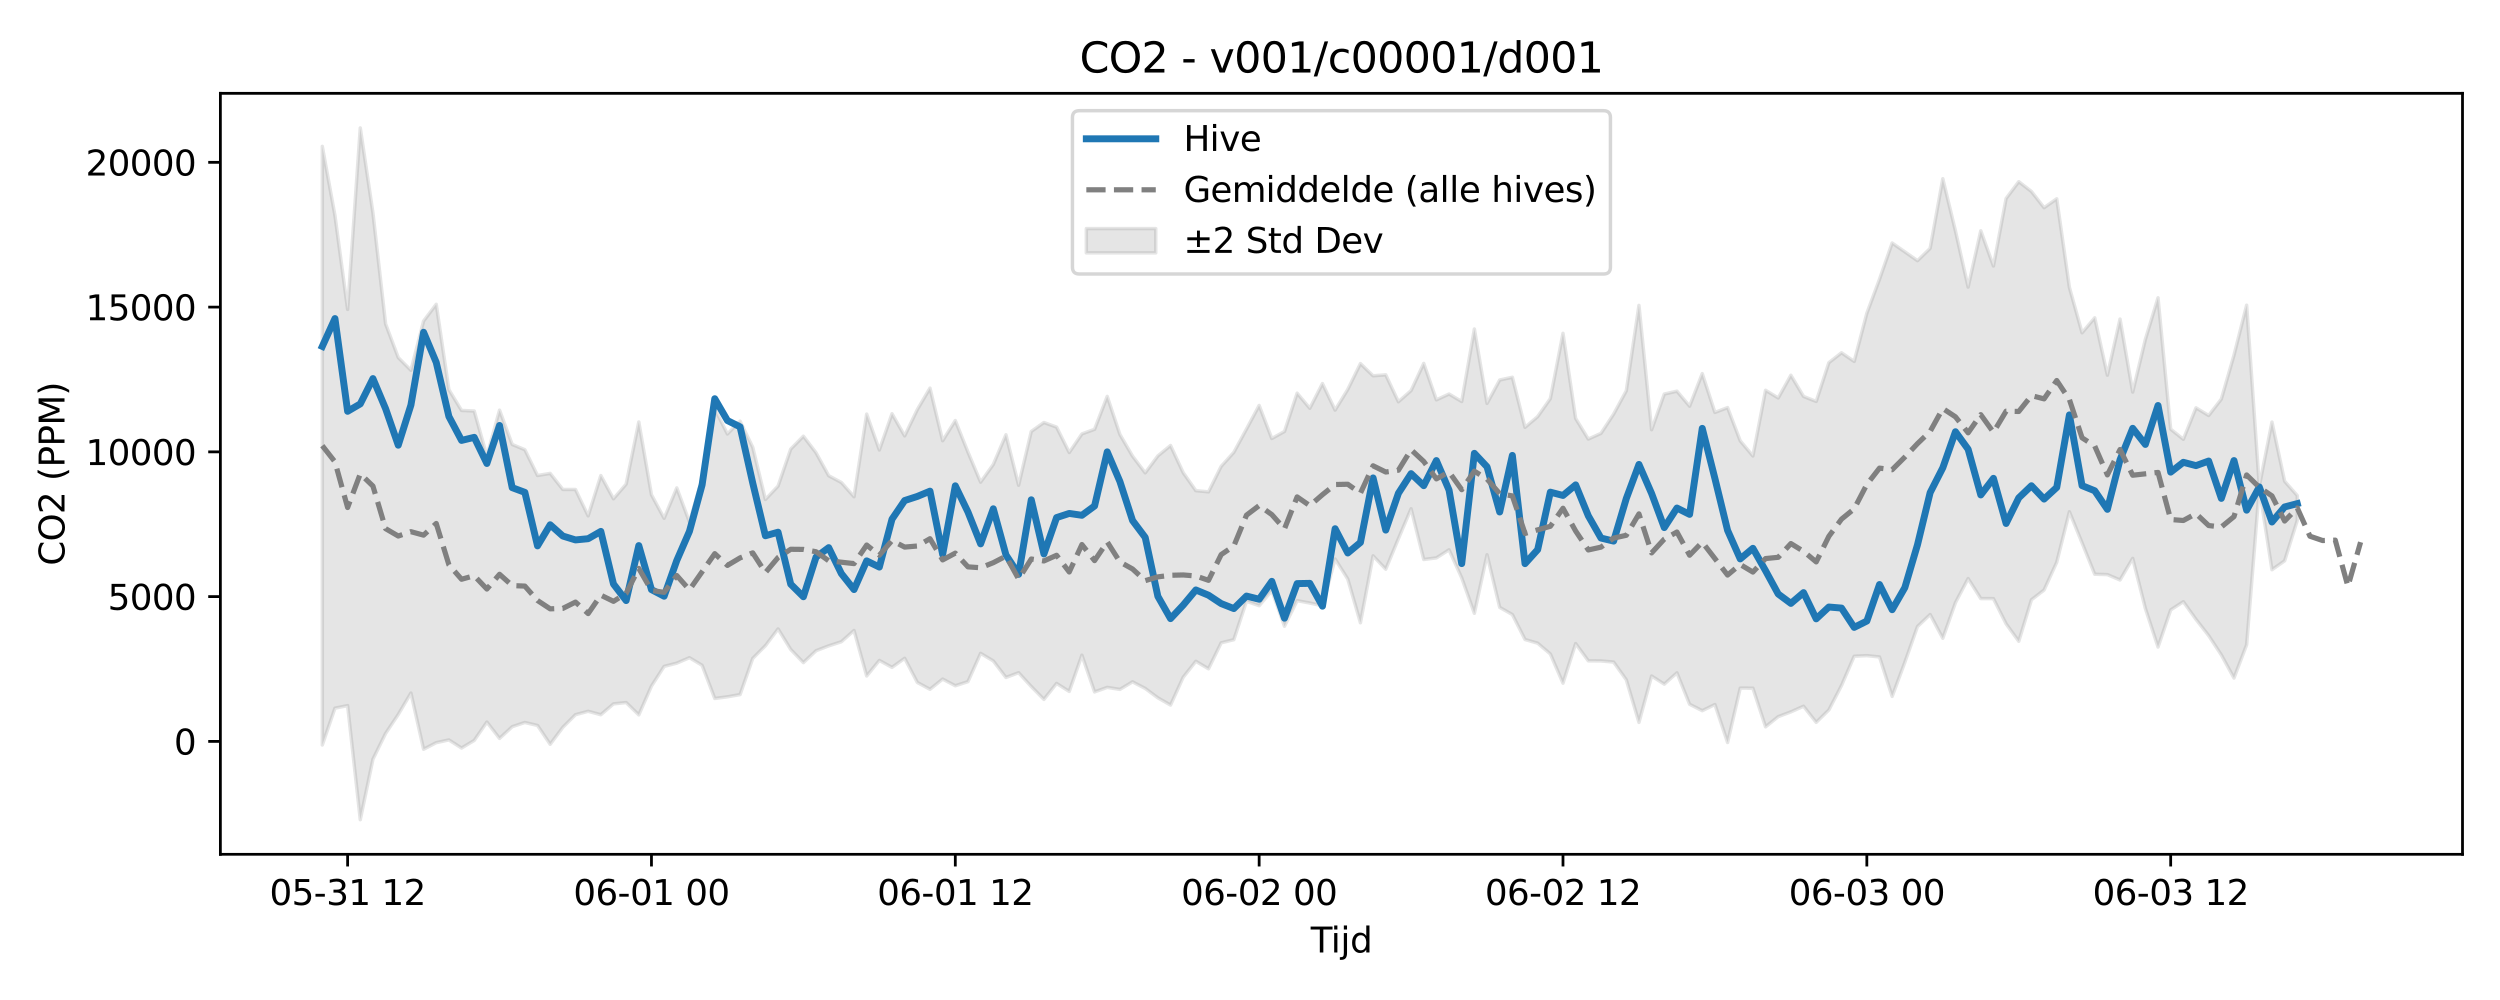<?xml version="1.0" encoding="utf-8" standalone="no"?>
<!DOCTYPE svg PUBLIC "-//W3C//DTD SVG 1.1//EN"
  "http://www.w3.org/Graphics/SVG/1.1/DTD/svg11.dtd">
<svg xmlns:xlink="http://www.w3.org/1999/xlink" width="720pt" height="288pt" viewBox="0 0 720 288" xmlns="http://www.w3.org/2000/svg" version="1.1">
 <defs>
  <style type="text/css">*{stroke-linejoin: round; stroke-linecap: butt}</style>
 </defs>
 <g id="figure_1">
  <g id="patch_1">
   <path d="M 0 288 
L 720 288 
L 720 0 
L 0 0 
z
" style="fill: #ffffff"/>
  </g>
  <g id="axes_1">
   <g id="patch_2">
    <path d="M 63.47 246.04 
L 709.2 246.04 
L 709.2 26.88 
L 63.47 26.88 
z
" style="fill: #ffffff"/>
   </g>
   <g id="FillBetweenPolyCollection_1">
    <defs>
     <path id="mb4736d205f" d="M 92.821 -245.851 
L 92.821 -73.438 
L 96.467 -84.046 
L 100.114 -84.782 
L 103.76 -51.922 
L 107.406 -69.345 
L 111.052 -76.768 
L 114.698 -82.233 
L 118.344 -88.404 
L 121.99 -72.213 
L 125.637 -74.108 
L 129.283 -74.903 
L 132.929 -72.557 
L 136.575 -74.751 
L 140.221 -80.047 
L 143.867 -75.332 
L 147.513 -78.707 
L 151.159 -79.927 
L 154.806 -79.058 
L 158.452 -73.645 
L 162.098 -78.533 
L 165.744 -82.171 
L 169.39 -83.149 
L 173.036 -82.159 
L 176.682 -85.281 
L 180.329 -85.67 
L 183.975 -82.111 
L 187.621 -90.397 
L 191.267 -96.076 
L 194.913 -97.012 
L 198.559 -98.59 
L 202.205 -96.39 
L 205.851 -86.837 
L 209.498 -87.319 
L 213.144 -87.96 
L 216.79 -98.37 
L 220.436 -102.031 
L 224.082 -106.869 
L 227.728 -100.957 
L 231.374 -97.165 
L 235.021 -100.594 
L 238.667 -101.991 
L 242.313 -103.174 
L 245.959 -106.422 
L 249.605 -93.318 
L 253.251 -97.8 
L 256.897 -95.797 
L 260.543 -98.411 
L 264.19 -91.454 
L 267.836 -89.48 
L 271.482 -92.424 
L 275.128 -90.503 
L 278.774 -91.692 
L 282.42 -99.836 
L 286.066 -97.652 
L 289.712 -92.888 
L 293.359 -94.261 
L 297.005 -90.273 
L 300.651 -86.569 
L 304.297 -91.168 
L 307.943 -88.865 
L 311.589 -99.304 
L 315.235 -88.726 
L 318.882 -90.032 
L 322.528 -89.448 
L 326.174 -91.634 
L 329.82 -89.732 
L 333.466 -87.024 
L 337.112 -84.938 
L 340.758 -92.94 
L 344.404 -97.546 
L 348.051 -95.387 
L 351.697 -102.87 
L 355.343 -103.769 
L 358.989 -114.838 
L 362.635 -113.552 
L 366.281 -117.889 
L 369.927 -107.644 
L 373.574 -115.011 
L 377.22 -114.33 
L 380.866 -113.535 
L 384.512 -127.013 
L 388.158 -121.239 
L 391.804 -108.64 
L 395.45 -127.92 
L 399.096 -124.067 
L 402.743 -132.865 
L 406.389 -141.479 
L 410.035 -126.862 
L 413.681 -127.326 
L 417.327 -129.654 
L 420.973 -121.576 
L 424.619 -111.36 
L 428.266 -128.228 
L 431.912 -113.078 
L 435.558 -111.006 
L 439.204 -103.819 
L 442.85 -102.758 
L 446.496 -99.662 
L 450.142 -91.243 
L 453.788 -102.645 
L 457.435 -97.673 
L 461.081 -97.652 
L 464.727 -97.322 
L 468.373 -92.215 
L 472.019 -79.951 
L 475.665 -93.298 
L 479.311 -90.964 
L 482.958 -94.222 
L 486.604 -85.168 
L 490.25 -83.319 
L 493.896 -85.099 
L 497.542 -74.16 
L 501.188 -89.813 
L 504.834 -89.804 
L 508.48 -78.669 
L 512.127 -81.603 
L 515.773 -82.98 
L 519.419 -84.604 
L 523.065 -79.959 
L 526.711 -83.536 
L 530.357 -90.578 
L 534.003 -99.001 
L 537.649 -99.177 
L 541.296 -98.797 
L 544.942 -87.433 
L 548.588 -97.242 
L 552.234 -107.553 
L 555.88 -111.022 
L 559.526 -104.173 
L 563.172 -114.43 
L 566.819 -121.369 
L 570.465 -115.609 
L 574.111 -115.591 
L 577.757 -108.333 
L 581.403 -103.313 
L 585.049 -115.26 
L 588.695 -118.076 
L 592.341 -126.073 
L 595.988 -140.611 
L 599.634 -131.658 
L 603.28 -122.618 
L 606.926 -122.513 
L 610.572 -120.96 
L 614.218 -127.189 
L 617.864 -112.784 
L 621.511 -101.656 
L 625.157 -112.344 
L 628.803 -114.71 
L 632.449 -109.616 
L 636.095 -104.944 
L 639.741 -99.382 
L 643.387 -92.719 
L 647.033 -102.321 
L 650.68 -147.359 
L 654.326 -123.92 
L 657.972 -126.483 
L 661.618 -138.128 
L 661.618 -145.262 
L 661.618 -145.262 
L 657.972 -149.406 
L 654.326 -166.441 
L 650.68 -147.949 
L 647.033 -200.101 
L 643.387 -185.711 
L 639.741 -173.06 
L 636.095 -168.34 
L 632.449 -170.541 
L 628.803 -161.485 
L 625.157 -164.417 
L 621.511 -202.231 
L 617.864 -190.243 
L 614.218 -175.08 
L 610.572 -196.112 
L 606.926 -179.946 
L 603.28 -196.469 
L 599.634 -192.162 
L 595.988 -205.238 
L 592.341 -230.746 
L 588.695 -228.182 
L 585.049 -232.858 
L 581.403 -235.678 
L 577.757 -230.824 
L 574.111 -211.388 
L 570.465 -221.541 
L 566.819 -205.332 
L 563.172 -221.481 
L 559.526 -236.535 
L 555.88 -216.468 
L 552.234 -212.921 
L 548.588 -215.48 
L 544.942 -218.012 
L 541.296 -207.57 
L 537.649 -197.769 
L 534.003 -183.91 
L 530.357 -186.401 
L 526.711 -183.552 
L 523.065 -172.385 
L 519.419 -173.829 
L 515.773 -179.929 
L 512.127 -173.389 
L 508.48 -175.601 
L 504.834 -156.683 
L 501.188 -161.041 
L 497.542 -170.611 
L 493.896 -169.226 
L 490.25 -180.399 
L 486.604 -171.025 
L 482.958 -175.34 
L 479.311 -174.514 
L 475.665 -164.237 
L 472.019 -200.051 
L 468.373 -175.46 
L 464.727 -168.746 
L 461.081 -163.194 
L 457.435 -161.55 
L 453.788 -167.491 
L 450.142 -192.001 
L 446.496 -173.196 
L 442.85 -168.02 
L 439.204 -164.918 
L 435.558 -179.353 
L 431.912 -178.555 
L 428.266 -171.826 
L 424.619 -193.249 
L 420.973 -172.362 
L 417.327 -174.521 
L 413.681 -172.841 
L 410.035 -183.34 
L 406.389 -175.509 
L 402.743 -172.291 
L 399.096 -180.049 
L 395.45 -179.774 
L 391.804 -183.284 
L 388.158 -175.844 
L 384.512 -169.898 
L 380.866 -177.531 
L 377.22 -170.417 
L 373.574 -174.769 
L 369.927 -163.737 
L 366.281 -161.705 
L 362.635 -171.235 
L 358.989 -164.436 
L 355.343 -157.728 
L 351.697 -153.689 
L 348.051 -146.343 
L 344.404 -146.694 
L 340.758 -151.884 
L 337.112 -159.701 
L 333.466 -156.696 
L 329.82 -151.818 
L 326.174 -156.634 
L 322.528 -162.889 
L 318.882 -173.843 
L 315.235 -164.359 
L 311.589 -163.032 
L 307.943 -157.673 
L 304.297 -164.993 
L 300.651 -166.321 
L 297.005 -163.737 
L 293.359 -148.243 
L 289.712 -162.79 
L 286.066 -154.237 
L 282.42 -149.14 
L 278.774 -157.799 
L 275.128 -166.887 
L 271.482 -161.073 
L 267.836 -176.224 
L 264.19 -170.046 
L 260.543 -162.467 
L 256.897 -168.844 
L 253.251 -158.402 
L 249.605 -168.743 
L 245.959 -144.939 
L 242.313 -149.049 
L 238.667 -150.994 
L 235.021 -157.605 
L 231.374 -162.375 
L 227.728 -158.661 
L 224.082 -148.008 
L 220.436 -144.155 
L 216.79 -159.178 
L 213.144 -166.711 
L 209.498 -163.009 
L 205.851 -170.254 
L 202.205 -150.2 
L 198.559 -137.656 
L 194.913 -147.485 
L 191.267 -138.727 
L 187.621 -145.512 
L 183.975 -166.476 
L 180.329 -148.566 
L 176.682 -144.344 
L 173.036 -151.036 
L 169.39 -139.431 
L 165.744 -147.026 
L 162.098 -147.028 
L 158.452 -151.663 
L 154.806 -151.056 
L 151.159 -158.484 
L 147.513 -159.998 
L 143.867 -169.88 
L 140.221 -156.669 
L 136.575 -169.632 
L 132.929 -169.794 
L 129.283 -175.777 
L 125.637 -200.365 
L 121.99 -195.542 
L 118.344 -181.351 
L 114.698 -185.015 
L 111.052 -194.726 
L 107.406 -226.67 
L 103.76 -251.158 
L 100.114 -198.896 
L 96.467 -225.932 
L 92.821 -245.851 
z
" style="stroke: #808080; stroke-opacity: 0.2"/>
    </defs>
    <g clip-path="url(#pfe17c36254)">
     <use xlink:href="#mb4736d205f" x="0" y="288" style="fill: #808080; fill-opacity: 0.2; stroke: #808080; stroke-opacity: 0.2"/>
    </g>
   </g>
   <g id="matplotlib.axis_1">
    <g id="xtick_1">
     <g id="line2d_1">
      <defs>
       <path id="meb16c24990" d="M 0 0 
L 0 3.5 
" style="stroke: #000000; stroke-width: 0.8"/>
      </defs>
      <g>
       <use xlink:href="#meb16c24990" x="100.114" y="246.04" style="stroke: #000000; stroke-width: 0.8"/>
      </g>
     </g>
     <g id="text_1">
      <!-- 05-31 12 -->
      <g transform="translate(77.633 260.638) scale(0.1 -0.1)">
       <defs>
        <path id="DejaVuSans-30" d="M 2034 4250 
Q 1547 4250 1301 3770 
Q 1056 3291 1056 2328 
Q 1056 1369 1301 889 
Q 1547 409 2034 409 
Q 2525 409 2770 889 
Q 3016 1369 3016 2328 
Q 3016 3291 2770 3770 
Q 2525 4250 2034 4250 
z
M 2034 4750 
Q 2819 4750 3233 4129 
Q 3647 3509 3647 2328 
Q 3647 1150 3233 529 
Q 2819 -91 2034 -91 
Q 1250 -91 836 529 
Q 422 1150 422 2328 
Q 422 3509 836 4129 
Q 1250 4750 2034 4750 
z
" transform="scale(0.016)"/>
        <path id="DejaVuSans-35" d="M 691 4666 
L 3169 4666 
L 3169 4134 
L 1269 4134 
L 1269 2991 
Q 1406 3038 1543 3061 
Q 1681 3084 1819 3084 
Q 2600 3084 3056 2656 
Q 3513 2228 3513 1497 
Q 3513 744 3044 326 
Q 2575 -91 1722 -91 
Q 1428 -91 1123 -41 
Q 819 9 494 109 
L 494 744 
Q 775 591 1075 516 
Q 1375 441 1709 441 
Q 2250 441 2565 725 
Q 2881 1009 2881 1497 
Q 2881 1984 2565 2268 
Q 2250 2553 1709 2553 
Q 1456 2553 1204 2497 
Q 953 2441 691 2322 
L 691 4666 
z
" transform="scale(0.016)"/>
        <path id="DejaVuSans-2d" d="M 313 2009 
L 1997 2009 
L 1997 1497 
L 313 1497 
L 313 2009 
z
" transform="scale(0.016)"/>
        <path id="DejaVuSans-33" d="M 2597 2516 
Q 3050 2419 3304 2112 
Q 3559 1806 3559 1356 
Q 3559 666 3084 287 
Q 2609 -91 1734 -91 
Q 1441 -91 1130 -33 
Q 819 25 488 141 
L 488 750 
Q 750 597 1062 519 
Q 1375 441 1716 441 
Q 2309 441 2620 675 
Q 2931 909 2931 1356 
Q 2931 1769 2642 2001 
Q 2353 2234 1838 2234 
L 1294 2234 
L 1294 2753 
L 1863 2753 
Q 2328 2753 2575 2939 
Q 2822 3125 2822 3475 
Q 2822 3834 2567 4026 
Q 2313 4219 1838 4219 
Q 1578 4219 1281 4162 
Q 984 4106 628 3988 
L 628 4550 
Q 988 4650 1302 4700 
Q 1616 4750 1894 4750 
Q 2613 4750 3031 4423 
Q 3450 4097 3450 3541 
Q 3450 3153 3228 2886 
Q 3006 2619 2597 2516 
z
" transform="scale(0.016)"/>
        <path id="DejaVuSans-31" d="M 794 531 
L 1825 531 
L 1825 4091 
L 703 3866 
L 703 4441 
L 1819 4666 
L 2450 4666 
L 2450 531 
L 3481 531 
L 3481 0 
L 794 0 
L 794 531 
z
" transform="scale(0.016)"/>
        <path id="DejaVuSans-20" transform="scale(0.016)"/>
        <path id="DejaVuSans-32" d="M 1228 531 
L 3431 531 
L 3431 0 
L 469 0 
L 469 531 
Q 828 903 1448 1529 
Q 2069 2156 2228 2338 
Q 2531 2678 2651 2914 
Q 2772 3150 2772 3378 
Q 2772 3750 2511 3984 
Q 2250 4219 1831 4219 
Q 1534 4219 1204 4116 
Q 875 4013 500 3803 
L 500 4441 
Q 881 4594 1212 4672 
Q 1544 4750 1819 4750 
Q 2544 4750 2975 4387 
Q 3406 4025 3406 3419 
Q 3406 3131 3298 2873 
Q 3191 2616 2906 2266 
Q 2828 2175 2409 1742 
Q 1991 1309 1228 531 
z
" transform="scale(0.016)"/>
       </defs>
       <use xlink:href="#DejaVuSans-30"/>
       <use xlink:href="#DejaVuSans-35" transform="translate(63.623 0)"/>
       <use xlink:href="#DejaVuSans-2d" transform="translate(127.246 0)"/>
       <use xlink:href="#DejaVuSans-33" transform="translate(163.33 0)"/>
       <use xlink:href="#DejaVuSans-31" transform="translate(226.953 0)"/>
       <use xlink:href="#DejaVuSans-20" transform="translate(290.576 0)"/>
       <use xlink:href="#DejaVuSans-31" transform="translate(322.363 0)"/>
       <use xlink:href="#DejaVuSans-32" transform="translate(385.986 0)"/>
      </g>
     </g>
    </g>
    <g id="xtick_2">
     <g id="line2d_2">
      <g>
       <use xlink:href="#meb16c24990" x="187.621" y="246.04" style="stroke: #000000; stroke-width: 0.8"/>
      </g>
     </g>
     <g id="text_2">
      <!-- 06-01 00 -->
      <g transform="translate(165.14 260.638) scale(0.1 -0.1)">
       <defs>
        <path id="DejaVuSans-36" d="M 2113 2584 
Q 1688 2584 1439 2293 
Q 1191 2003 1191 1497 
Q 1191 994 1439 701 
Q 1688 409 2113 409 
Q 2538 409 2786 701 
Q 3034 994 3034 1497 
Q 3034 2003 2786 2293 
Q 2538 2584 2113 2584 
z
M 3366 4563 
L 3366 3988 
Q 3128 4100 2886 4159 
Q 2644 4219 2406 4219 
Q 1781 4219 1451 3797 
Q 1122 3375 1075 2522 
Q 1259 2794 1537 2939 
Q 1816 3084 2150 3084 
Q 2853 3084 3261 2657 
Q 3669 2231 3669 1497 
Q 3669 778 3244 343 
Q 2819 -91 2113 -91 
Q 1303 -91 875 529 
Q 447 1150 447 2328 
Q 447 3434 972 4092 
Q 1497 4750 2381 4750 
Q 2619 4750 2861 4703 
Q 3103 4656 3366 4563 
z
" transform="scale(0.016)"/>
       </defs>
       <use xlink:href="#DejaVuSans-30"/>
       <use xlink:href="#DejaVuSans-36" transform="translate(63.623 0)"/>
       <use xlink:href="#DejaVuSans-2d" transform="translate(127.246 0)"/>
       <use xlink:href="#DejaVuSans-30" transform="translate(163.33 0)"/>
       <use xlink:href="#DejaVuSans-31" transform="translate(226.953 0)"/>
       <use xlink:href="#DejaVuSans-20" transform="translate(290.576 0)"/>
       <use xlink:href="#DejaVuSans-30" transform="translate(322.363 0)"/>
       <use xlink:href="#DejaVuSans-30" transform="translate(385.986 0)"/>
      </g>
     </g>
    </g>
    <g id="xtick_3">
     <g id="line2d_3">
      <g>
       <use xlink:href="#meb16c24990" x="275.128" y="246.04" style="stroke: #000000; stroke-width: 0.8"/>
      </g>
     </g>
     <g id="text_3">
      <!-- 06-01 12 -->
      <g transform="translate(252.648 260.638) scale(0.1 -0.1)">
       <use xlink:href="#DejaVuSans-30"/>
       <use xlink:href="#DejaVuSans-36" transform="translate(63.623 0)"/>
       <use xlink:href="#DejaVuSans-2d" transform="translate(127.246 0)"/>
       <use xlink:href="#DejaVuSans-30" transform="translate(163.33 0)"/>
       <use xlink:href="#DejaVuSans-31" transform="translate(226.953 0)"/>
       <use xlink:href="#DejaVuSans-20" transform="translate(290.576 0)"/>
       <use xlink:href="#DejaVuSans-31" transform="translate(322.363 0)"/>
       <use xlink:href="#DejaVuSans-32" transform="translate(385.986 0)"/>
      </g>
     </g>
    </g>
    <g id="xtick_4">
     <g id="line2d_4">
      <g>
       <use xlink:href="#meb16c24990" x="362.635" y="246.04" style="stroke: #000000; stroke-width: 0.8"/>
      </g>
     </g>
     <g id="text_4">
      <!-- 06-02 00 -->
      <g transform="translate(340.155 260.638) scale(0.1 -0.1)">
       <use xlink:href="#DejaVuSans-30"/>
       <use xlink:href="#DejaVuSans-36" transform="translate(63.623 0)"/>
       <use xlink:href="#DejaVuSans-2d" transform="translate(127.246 0)"/>
       <use xlink:href="#DejaVuSans-30" transform="translate(163.33 0)"/>
       <use xlink:href="#DejaVuSans-32" transform="translate(226.953 0)"/>
       <use xlink:href="#DejaVuSans-20" transform="translate(290.576 0)"/>
       <use xlink:href="#DejaVuSans-30" transform="translate(322.363 0)"/>
       <use xlink:href="#DejaVuSans-30" transform="translate(385.986 0)"/>
      </g>
     </g>
    </g>
    <g id="xtick_5">
     <g id="line2d_5">
      <g>
       <use xlink:href="#meb16c24990" x="450.142" y="246.04" style="stroke: #000000; stroke-width: 0.8"/>
      </g>
     </g>
     <g id="text_5">
      <!-- 06-02 12 -->
      <g transform="translate(427.662 260.638) scale(0.1 -0.1)">
       <use xlink:href="#DejaVuSans-30"/>
       <use xlink:href="#DejaVuSans-36" transform="translate(63.623 0)"/>
       <use xlink:href="#DejaVuSans-2d" transform="translate(127.246 0)"/>
       <use xlink:href="#DejaVuSans-30" transform="translate(163.33 0)"/>
       <use xlink:href="#DejaVuSans-32" transform="translate(226.953 0)"/>
       <use xlink:href="#DejaVuSans-20" transform="translate(290.576 0)"/>
       <use xlink:href="#DejaVuSans-31" transform="translate(322.363 0)"/>
       <use xlink:href="#DejaVuSans-32" transform="translate(385.986 0)"/>
      </g>
     </g>
    </g>
    <g id="xtick_6">
     <g id="line2d_6">
      <g>
       <use xlink:href="#meb16c24990" x="537.649" y="246.04" style="stroke: #000000; stroke-width: 0.8"/>
      </g>
     </g>
     <g id="text_6">
      <!-- 06-03 00 -->
      <g transform="translate(515.169 260.638) scale(0.1 -0.1)">
       <use xlink:href="#DejaVuSans-30"/>
       <use xlink:href="#DejaVuSans-36" transform="translate(63.623 0)"/>
       <use xlink:href="#DejaVuSans-2d" transform="translate(127.246 0)"/>
       <use xlink:href="#DejaVuSans-30" transform="translate(163.33 0)"/>
       <use xlink:href="#DejaVuSans-33" transform="translate(226.953 0)"/>
       <use xlink:href="#DejaVuSans-20" transform="translate(290.576 0)"/>
       <use xlink:href="#DejaVuSans-30" transform="translate(322.363 0)"/>
       <use xlink:href="#DejaVuSans-30" transform="translate(385.986 0)"/>
      </g>
     </g>
    </g>
    <g id="xtick_7">
     <g id="line2d_7">
      <g>
       <use xlink:href="#meb16c24990" x="625.157" y="246.04" style="stroke: #000000; stroke-width: 0.8"/>
      </g>
     </g>
     <g id="text_7">
      <!-- 06-03 12 -->
      <g transform="translate(602.676 260.638) scale(0.1 -0.1)">
       <use xlink:href="#DejaVuSans-30"/>
       <use xlink:href="#DejaVuSans-36" transform="translate(63.623 0)"/>
       <use xlink:href="#DejaVuSans-2d" transform="translate(127.246 0)"/>
       <use xlink:href="#DejaVuSans-30" transform="translate(163.33 0)"/>
       <use xlink:href="#DejaVuSans-33" transform="translate(226.953 0)"/>
       <use xlink:href="#DejaVuSans-20" transform="translate(290.576 0)"/>
       <use xlink:href="#DejaVuSans-31" transform="translate(322.363 0)"/>
       <use xlink:href="#DejaVuSans-32" transform="translate(385.986 0)"/>
      </g>
     </g>
    </g>
    <g id="text_8">
     <!-- Tijd -->
     <g transform="translate(377.485 274.317) scale(0.1 -0.1)">
      <defs>
       <path id="DejaVuSans-54" d="M -19 4666 
L 3928 4666 
L 3928 4134 
L 2272 4134 
L 2272 0 
L 1638 0 
L 1638 4134 
L -19 4134 
L -19 4666 
z
" transform="scale(0.016)"/>
       <path id="DejaVuSans-69" d="M 603 3500 
L 1178 3500 
L 1178 0 
L 603 0 
L 603 3500 
z
M 603 4863 
L 1178 4863 
L 1178 4134 
L 603 4134 
L 603 4863 
z
" transform="scale(0.016)"/>
       <path id="DejaVuSans-6a" d="M 603 3500 
L 1178 3500 
L 1178 -63 
Q 1178 -731 923 -1031 
Q 669 -1331 103 -1331 
L -116 -1331 
L -116 -844 
L 38 -844 
Q 366 -844 484 -692 
Q 603 -541 603 -63 
L 603 3500 
z
M 603 4863 
L 1178 4863 
L 1178 4134 
L 603 4134 
L 603 4863 
z
" transform="scale(0.016)"/>
       <path id="DejaVuSans-64" d="M 2906 2969 
L 2906 4863 
L 3481 4863 
L 3481 0 
L 2906 0 
L 2906 525 
Q 2725 213 2448 61 
Q 2172 -91 1784 -91 
Q 1150 -91 751 415 
Q 353 922 353 1747 
Q 353 2572 751 3078 
Q 1150 3584 1784 3584 
Q 2172 3584 2448 3432 
Q 2725 3281 2906 2969 
z
M 947 1747 
Q 947 1113 1208 752 
Q 1469 391 1925 391 
Q 2381 391 2643 752 
Q 2906 1113 2906 1747 
Q 2906 2381 2643 2742 
Q 2381 3103 1925 3103 
Q 1469 3103 1208 2742 
Q 947 2381 947 1747 
z
" transform="scale(0.016)"/>
      </defs>
      <use xlink:href="#DejaVuSans-54"/>
      <use xlink:href="#DejaVuSans-69" transform="translate(57.959 0)"/>
      <use xlink:href="#DejaVuSans-6a" transform="translate(85.742 0)"/>
      <use xlink:href="#DejaVuSans-64" transform="translate(113.525 0)"/>
     </g>
    </g>
   </g>
   <g id="matplotlib.axis_2">
    <g id="ytick_1">
     <g id="line2d_8">
      <defs>
       <path id="ma9daa9383a" d="M 0 0 
L -3.5 0 
" style="stroke: #000000; stroke-width: 0.8"/>
      </defs>
      <g>
       <use xlink:href="#ma9daa9383a" x="63.47" y="213.517" style="stroke: #000000; stroke-width: 0.8"/>
      </g>
     </g>
     <g id="text_9">
      <!-- 0 -->
      <g transform="translate(50.108 217.316) scale(0.1 -0.1)">
       <use xlink:href="#DejaVuSans-30"/>
      </g>
     </g>
    </g>
    <g id="ytick_2">
     <g id="line2d_9">
      <g>
       <use xlink:href="#ma9daa9383a" x="63.47" y="171.826" style="stroke: #000000; stroke-width: 0.8"/>
      </g>
     </g>
     <g id="text_10">
      <!-- 5000 -->
      <g transform="translate(31.02 175.626) scale(0.1 -0.1)">
       <use xlink:href="#DejaVuSans-35"/>
       <use xlink:href="#DejaVuSans-30" transform="translate(63.623 0)"/>
       <use xlink:href="#DejaVuSans-30" transform="translate(127.246 0)"/>
       <use xlink:href="#DejaVuSans-30" transform="translate(190.869 0)"/>
      </g>
     </g>
    </g>
    <g id="ytick_3">
     <g id="line2d_10">
      <g>
       <use xlink:href="#ma9daa9383a" x="63.47" y="130.136" style="stroke: #000000; stroke-width: 0.8"/>
      </g>
     </g>
     <g id="text_11">
      <!-- 10000 -->
      <g transform="translate(24.657 133.935) scale(0.1 -0.1)">
       <use xlink:href="#DejaVuSans-31"/>
       <use xlink:href="#DejaVuSans-30" transform="translate(63.623 0)"/>
       <use xlink:href="#DejaVuSans-30" transform="translate(127.246 0)"/>
       <use xlink:href="#DejaVuSans-30" transform="translate(190.869 0)"/>
       <use xlink:href="#DejaVuSans-30" transform="translate(254.492 0)"/>
      </g>
     </g>
    </g>
    <g id="ytick_4">
     <g id="line2d_11">
      <g>
       <use xlink:href="#ma9daa9383a" x="63.47" y="88.445" style="stroke: #000000; stroke-width: 0.8"/>
      </g>
     </g>
     <g id="text_12">
      <!-- 15000 -->
      <g transform="translate(24.657 92.244) scale(0.1 -0.1)">
       <use xlink:href="#DejaVuSans-31"/>
       <use xlink:href="#DejaVuSans-35" transform="translate(63.623 0)"/>
       <use xlink:href="#DejaVuSans-30" transform="translate(127.246 0)"/>
       <use xlink:href="#DejaVuSans-30" transform="translate(190.869 0)"/>
       <use xlink:href="#DejaVuSans-30" transform="translate(254.492 0)"/>
      </g>
     </g>
    </g>
    <g id="ytick_5">
     <g id="line2d_12">
      <g>
       <use xlink:href="#ma9daa9383a" x="63.47" y="46.754" style="stroke: #000000; stroke-width: 0.8"/>
      </g>
     </g>
     <g id="text_13">
      <!-- 20000 -->
      <g transform="translate(24.657 50.554) scale(0.1 -0.1)">
       <use xlink:href="#DejaVuSans-32"/>
       <use xlink:href="#DejaVuSans-30" transform="translate(63.623 0)"/>
       <use xlink:href="#DejaVuSans-30" transform="translate(127.246 0)"/>
       <use xlink:href="#DejaVuSans-30" transform="translate(190.869 0)"/>
       <use xlink:href="#DejaVuSans-30" transform="translate(254.492 0)"/>
      </g>
     </g>
    </g>
    <g id="text_14">
     <!-- CO2 (PPM) -->
     <g transform="translate(18.578 162.903) rotate(-90) scale(0.1 -0.1)">
      <defs>
       <path id="DejaVuSans-43" d="M 4122 4306 
L 4122 3641 
Q 3803 3938 3442 4084 
Q 3081 4231 2675 4231 
Q 1875 4231 1450 3742 
Q 1025 3253 1025 2328 
Q 1025 1406 1450 917 
Q 1875 428 2675 428 
Q 3081 428 3442 575 
Q 3803 722 4122 1019 
L 4122 359 
Q 3791 134 3420 21 
Q 3050 -91 2638 -91 
Q 1578 -91 968 557 
Q 359 1206 359 2328 
Q 359 3453 968 4101 
Q 1578 4750 2638 4750 
Q 3056 4750 3426 4639 
Q 3797 4528 4122 4306 
z
" transform="scale(0.016)"/>
       <path id="DejaVuSans-4f" d="M 2522 4238 
Q 1834 4238 1429 3725 
Q 1025 3213 1025 2328 
Q 1025 1447 1429 934 
Q 1834 422 2522 422 
Q 3209 422 3611 934 
Q 4013 1447 4013 2328 
Q 4013 3213 3611 3725 
Q 3209 4238 2522 4238 
z
M 2522 4750 
Q 3503 4750 4090 4092 
Q 4678 3434 4678 2328 
Q 4678 1225 4090 567 
Q 3503 -91 2522 -91 
Q 1538 -91 948 565 
Q 359 1222 359 2328 
Q 359 3434 948 4092 
Q 1538 4750 2522 4750 
z
" transform="scale(0.016)"/>
       <path id="DejaVuSans-28" d="M 1984 4856 
Q 1566 4138 1362 3434 
Q 1159 2731 1159 2009 
Q 1159 1288 1364 580 
Q 1569 -128 1984 -844 
L 1484 -844 
Q 1016 -109 783 600 
Q 550 1309 550 2009 
Q 550 2706 781 3412 
Q 1013 4119 1484 4856 
L 1984 4856 
z
" transform="scale(0.016)"/>
       <path id="DejaVuSans-50" d="M 1259 4147 
L 1259 2394 
L 2053 2394 
Q 2494 2394 2734 2622 
Q 2975 2850 2975 3272 
Q 2975 3691 2734 3919 
Q 2494 4147 2053 4147 
L 1259 4147 
z
M 628 4666 
L 2053 4666 
Q 2838 4666 3239 4311 
Q 3641 3956 3641 3272 
Q 3641 2581 3239 2228 
Q 2838 1875 2053 1875 
L 1259 1875 
L 1259 0 
L 628 0 
L 628 4666 
z
" transform="scale(0.016)"/>
       <path id="DejaVuSans-4d" d="M 628 4666 
L 1569 4666 
L 2759 1491 
L 3956 4666 
L 4897 4666 
L 4897 0 
L 4281 0 
L 4281 4097 
L 3078 897 
L 2444 897 
L 1241 4097 
L 1241 0 
L 628 0 
L 628 4666 
z
" transform="scale(0.016)"/>
       <path id="DejaVuSans-29" d="M 513 4856 
L 1013 4856 
Q 1481 4119 1714 3412 
Q 1947 2706 1947 2009 
Q 1947 1309 1714 600 
Q 1481 -109 1013 -844 
L 513 -844 
Q 928 -128 1133 580 
Q 1338 1288 1338 2009 
Q 1338 2731 1133 3434 
Q 928 4138 513 4856 
z
" transform="scale(0.016)"/>
      </defs>
      <use xlink:href="#DejaVuSans-43"/>
      <use xlink:href="#DejaVuSans-4f" transform="translate(69.824 0)"/>
      <use xlink:href="#DejaVuSans-32" transform="translate(148.535 0)"/>
      <use xlink:href="#DejaVuSans-20" transform="translate(212.158 0)"/>
      <use xlink:href="#DejaVuSans-28" transform="translate(243.945 0)"/>
      <use xlink:href="#DejaVuSans-50" transform="translate(282.959 0)"/>
      <use xlink:href="#DejaVuSans-50" transform="translate(343.262 0)"/>
      <use xlink:href="#DejaVuSans-4d" transform="translate(403.564 0)"/>
      <use xlink:href="#DejaVuSans-29" transform="translate(489.844 0)"/>
     </g>
    </g>
   </g>
   <g id="line2d_13">
    <path d="M 92.821 99.768 
L 96.467 91.75 
L 100.114 118.457 
L 103.76 116.319 
L 107.406 109.035 
L 111.052 117.704 
L 114.698 128.215 
L 118.344 116.659 
L 121.99 95.691 
L 125.637 104.385 
L 129.283 119.952 
L 132.929 126.837 
L 136.575 125.956 
L 140.221 133.479 
L 143.867 122.536 
L 147.513 140.442 
L 151.159 141.798 
L 154.806 157.21 
L 158.452 151.134 
L 162.098 154.38 
L 165.744 155.5 
L 169.39 155.145 
L 173.036 153.043 
L 176.682 168.199 
L 180.329 172.96 
L 183.975 157.132 
L 187.621 169.806 
L 191.267 171.71 
L 194.913 161.418 
L 198.559 153.029 
L 202.205 139.63 
L 205.851 114.835 
L 209.498 121.114 
L 213.144 122.937 
L 216.79 139.124 
L 220.436 154.3 
L 224.082 153.274 
L 227.728 168.245 
L 231.374 171.863 
L 235.021 160.441 
L 238.667 157.721 
L 242.313 165.198 
L 245.959 169.792 
L 249.605 161.533 
L 253.251 163.316 
L 256.897 149.522 
L 260.543 144.156 
L 264.19 142.972 
L 267.836 141.456 
L 271.482 159.689 
L 275.128 139.916 
L 278.774 147.465 
L 282.42 156.632 
L 286.066 146.534 
L 289.712 159.811 
L 293.359 165.398 
L 297.005 143.944 
L 300.651 159.536 
L 304.297 149.065 
L 307.943 147.868 
L 311.589 148.405 
L 315.235 145.724 
L 318.882 130.14 
L 322.528 138.668 
L 326.174 149.908 
L 329.82 154.775 
L 333.466 171.749 
L 337.112 178.161 
L 340.758 174.272 
L 344.404 169.906 
L 348.051 171.421 
L 351.697 173.833 
L 355.343 175.267 
L 358.989 171.668 
L 362.635 172.58 
L 366.281 167.429 
L 369.927 178.033 
L 373.574 168.077 
L 377.22 168.005 
L 380.866 174.578 
L 384.512 152.273 
L 388.158 159.257 
L 391.804 156.23 
L 395.45 137.648 
L 399.096 152.665 
L 402.743 142.059 
L 406.389 136.412 
L 410.035 139.87 
L 413.681 132.646 
L 417.327 141.15 
L 420.973 162.313 
L 424.619 130.565 
L 428.266 134.447 
L 431.912 147.45 
L 435.558 131.161 
L 439.204 162.329 
L 442.85 158.298 
L 446.496 141.742 
L 450.142 142.69 
L 453.788 139.645 
L 457.435 148.557 
L 461.081 154.961 
L 464.727 155.834 
L 468.373 143.571 
L 472.019 133.759 
L 475.665 142.137 
L 479.311 151.944 
L 482.958 146.316 
L 486.604 148.138 
L 490.25 123.373 
L 493.896 137.815 
L 497.542 152.749 
L 501.188 160.965 
L 504.834 157.918 
L 508.48 164.361 
L 512.127 171.07 
L 515.773 173.78 
L 519.419 170.673 
L 523.065 178.222 
L 526.711 174.82 
L 530.357 175.128 
L 534.003 180.684 
L 537.649 178.864 
L 541.296 168.344 
L 544.942 175.59 
L 548.588 169.239 
L 552.234 156.898 
L 555.88 141.876 
L 559.526 134.722 
L 563.172 124.341 
L 566.819 129.38 
L 570.465 142.539 
L 574.111 137.765 
L 577.757 150.759 
L 581.403 143.382 
L 585.049 139.896 
L 588.695 143.731 
L 592.341 140.379 
L 595.988 119.493 
L 599.634 139.861 
L 603.28 141.339 
L 606.926 146.687 
L 610.572 132.398 
L 614.218 123.357 
L 617.864 127.993 
L 621.511 116.786 
L 625.157 135.972 
L 628.803 133.143 
L 632.449 134.101 
L 636.095 132.779 
L 639.741 143.535 
L 643.387 132.648 
L 647.033 146.929 
L 650.68 140.242 
L 654.326 150.336 
L 657.972 146.003 
L 661.618 145.044 
L 661.618 145.044 
" clip-path="url(#pfe17c36254)" style="fill: none; stroke: #1f77b4; stroke-width: 2; stroke-linecap: square"/>
   </g>
   <g id="line2d_14">
    <path d="M 92.821 128.356 
L 96.467 133.011 
L 100.114 146.161 
L 103.76 136.46 
L 107.406 139.993 
L 111.052 152.253 
L 114.698 154.376 
L 118.344 153.123 
L 121.99 154.123 
L 125.637 150.763 
L 129.283 162.66 
L 132.929 166.825 
L 136.575 165.808 
L 140.221 169.642 
L 143.867 165.394 
L 147.513 168.648 
L 151.159 168.795 
L 154.806 172.943 
L 158.452 175.346 
L 162.098 175.22 
L 165.744 173.402 
L 169.39 176.71 
L 173.036 171.402 
L 176.682 173.187 
L 180.329 170.882 
L 183.975 163.706 
L 187.621 170.046 
L 191.267 170.599 
L 194.913 165.751 
L 198.559 169.877 
L 205.851 159.454 
L 209.498 162.836 
L 213.144 160.664 
L 216.79 159.226 
L 220.436 164.907 
L 224.082 160.562 
L 227.728 158.191 
L 231.374 158.23 
L 235.021 158.901 
L 238.667 161.508 
L 245.959 162.319 
L 249.605 156.97 
L 253.251 159.899 
L 256.897 155.68 
L 260.543 157.561 
L 264.19 157.25 
L 267.836 155.148 
L 271.482 161.252 
L 275.128 159.305 
L 278.774 163.254 
L 282.42 163.512 
L 286.066 162.056 
L 289.712 160.161 
L 293.359 166.748 
L 297.005 160.995 
L 300.651 161.555 
L 304.297 159.92 
L 307.943 164.731 
L 311.589 156.832 
L 315.235 161.457 
L 318.882 156.063 
L 322.528 161.832 
L 326.174 163.866 
L 329.82 167.225 
L 333.466 166.14 
L 337.112 165.68 
L 340.758 165.588 
L 344.404 165.88 
L 348.051 167.135 
L 351.697 159.72 
L 355.343 157.252 
L 358.989 148.363 
L 362.635 145.607 
L 366.281 148.203 
L 369.927 152.31 
L 373.574 143.11 
L 377.22 145.627 
L 380.866 142.467 
L 384.512 139.544 
L 388.158 139.459 
L 391.804 142.038 
L 395.45 134.153 
L 399.096 135.942 
L 402.743 135.422 
L 406.389 129.506 
L 410.035 132.899 
L 413.681 137.917 
L 417.327 135.913 
L 420.973 141.031 
L 424.619 135.695 
L 428.266 137.973 
L 431.912 142.183 
L 435.558 142.821 
L 439.204 153.632 
L 446.496 151.571 
L 450.142 146.378 
L 453.788 152.932 
L 457.435 158.388 
L 461.081 157.577 
L 464.727 154.966 
L 468.373 154.162 
L 472.019 147.999 
L 475.665 159.233 
L 479.311 155.261 
L 482.958 153.219 
L 486.604 159.904 
L 490.25 156.141 
L 497.542 165.614 
L 501.188 162.573 
L 504.834 164.756 
L 508.48 160.865 
L 512.127 160.504 
L 515.773 156.545 
L 519.419 158.784 
L 523.065 161.828 
L 526.711 154.456 
L 530.357 149.511 
L 534.003 146.544 
L 537.649 139.527 
L 541.296 134.816 
L 544.942 135.278 
L 548.588 131.639 
L 552.234 127.763 
L 555.88 124.255 
L 559.526 117.646 
L 563.172 120.044 
L 566.819 124.65 
L 570.465 119.425 
L 574.111 124.511 
L 577.757 118.421 
L 581.403 118.504 
L 585.049 113.941 
L 588.695 114.871 
L 592.341 109.59 
L 595.988 115.075 
L 599.634 126.09 
L 603.28 128.457 
L 606.926 136.771 
L 610.572 129.464 
L 614.218 136.866 
L 621.511 136.057 
L 625.157 149.619 
L 628.803 149.903 
L 632.449 147.922 
L 636.095 151.358 
L 639.741 151.779 
L 643.387 148.785 
L 647.033 136.789 
L 650.68 140.346 
L 654.326 142.819 
L 657.972 150.056 
L 661.618 146.305 
L 665.264 154.427 
L 668.91 155.673 
L 672.556 155.564 
L 676.203 168.875 
L 679.849 156.142 
L 679.849 156.142 
" clip-path="url(#pfe17c36254)" style="fill: none; stroke-dasharray: 5.55,2.4; stroke-dashoffset: 0; stroke: #808080; stroke-width: 1.5"/>
   </g>
   <g id="patch_3">
    <path d="M 63.47 246.04 
L 63.47 26.88 
" style="fill: none; stroke: #000000; stroke-width: 0.8; stroke-linejoin: miter; stroke-linecap: square"/>
   </g>
   <g id="patch_4">
    <path d="M 709.2 246.04 
L 709.2 26.88 
" style="fill: none; stroke: #000000; stroke-width: 0.8; stroke-linejoin: miter; stroke-linecap: square"/>
   </g>
   <g id="patch_5">
    <path d="M 63.47 246.04 
L 709.2 246.04 
" style="fill: none; stroke: #000000; stroke-width: 0.8; stroke-linejoin: miter; stroke-linecap: square"/>
   </g>
   <g id="patch_6">
    <path d="M 63.47 26.88 
L 709.2 26.88 
" style="fill: none; stroke: #000000; stroke-width: 0.8; stroke-linejoin: miter; stroke-linecap: square"/>
   </g>
   <g id="text_15">
    <!-- CO2 - v001/c00001/d001 -->
    <g transform="translate(310.932 20.88) scale(0.12 -0.12)">
     <defs>
      <path id="DejaVuSans-76" d="M 191 3500 
L 800 3500 
L 1894 563 
L 2988 3500 
L 3597 3500 
L 2284 0 
L 1503 0 
L 191 3500 
z
" transform="scale(0.016)"/>
      <path id="DejaVuSans-2f" d="M 1625 4666 
L 2156 4666 
L 531 -594 
L 0 -594 
L 1625 4666 
z
" transform="scale(0.016)"/>
      <path id="DejaVuSans-63" d="M 3122 3366 
L 3122 2828 
Q 2878 2963 2633 3030 
Q 2388 3097 2138 3097 
Q 1578 3097 1268 2742 
Q 959 2388 959 1747 
Q 959 1106 1268 751 
Q 1578 397 2138 397 
Q 2388 397 2633 464 
Q 2878 531 3122 666 
L 3122 134 
Q 2881 22 2623 -34 
Q 2366 -91 2075 -91 
Q 1284 -91 818 406 
Q 353 903 353 1747 
Q 353 2603 823 3093 
Q 1294 3584 2113 3584 
Q 2378 3584 2631 3529 
Q 2884 3475 3122 3366 
z
" transform="scale(0.016)"/>
     </defs>
     <use xlink:href="#DejaVuSans-43"/>
     <use xlink:href="#DejaVuSans-4f" transform="translate(69.824 0)"/>
     <use xlink:href="#DejaVuSans-32" transform="translate(148.535 0)"/>
     <use xlink:href="#DejaVuSans-20" transform="translate(212.158 0)"/>
     <use xlink:href="#DejaVuSans-2d" transform="translate(243.945 0)"/>
     <use xlink:href="#DejaVuSans-20" transform="translate(280.029 0)"/>
     <use xlink:href="#DejaVuSans-76" transform="translate(311.816 0)"/>
     <use xlink:href="#DejaVuSans-30" transform="translate(370.996 0)"/>
     <use xlink:href="#DejaVuSans-30" transform="translate(434.619 0)"/>
     <use xlink:href="#DejaVuSans-31" transform="translate(498.242 0)"/>
     <use xlink:href="#DejaVuSans-2f" transform="translate(561.865 0)"/>
     <use xlink:href="#DejaVuSans-63" transform="translate(595.557 0)"/>
     <use xlink:href="#DejaVuSans-30" transform="translate(650.537 0)"/>
     <use xlink:href="#DejaVuSans-30" transform="translate(714.16 0)"/>
     <use xlink:href="#DejaVuSans-30" transform="translate(777.783 0)"/>
     <use xlink:href="#DejaVuSans-30" transform="translate(841.406 0)"/>
     <use xlink:href="#DejaVuSans-31" transform="translate(905.029 0)"/>
     <use xlink:href="#DejaVuSans-2f" transform="translate(968.652 0)"/>
     <use xlink:href="#DejaVuSans-64" transform="translate(1002.344 0)"/>
     <use xlink:href="#DejaVuSans-30" transform="translate(1065.82 0)"/>
     <use xlink:href="#DejaVuSans-30" transform="translate(1129.443 0)"/>
     <use xlink:href="#DejaVuSans-31" transform="translate(1193.066 0)"/>
    </g>
   </g>
   <g id="legend_1">
    <g id="patch_7">
     <path d="M 310.863 78.914 
L 461.807 78.914 
Q 463.807 78.914 463.807 76.914 
L 463.807 33.88 
Q 463.807 31.88 461.807 31.88 
L 310.863 31.88 
Q 308.863 31.88 308.863 33.88 
L 308.863 76.914 
Q 308.863 78.914 310.863 78.914 
z
" style="fill: #ffffff; opacity: 0.8; stroke: #cccccc; stroke-linejoin: miter"/>
    </g>
    <g id="line2d_15">
     <path d="M 312.863 39.978 
L 322.863 39.978 
L 332.863 39.978 
" style="fill: none; stroke: #1f77b4; stroke-width: 2; stroke-linecap: square"/>
    </g>
    <g id="text_16">
     <!-- Hive -->
     <g transform="translate(340.863 43.478) scale(0.1 -0.1)">
      <defs>
       <path id="DejaVuSans-48" d="M 628 4666 
L 1259 4666 
L 1259 2753 
L 3553 2753 
L 3553 4666 
L 4184 4666 
L 4184 0 
L 3553 0 
L 3553 2222 
L 1259 2222 
L 1259 0 
L 628 0 
L 628 4666 
z
" transform="scale(0.016)"/>
       <path id="DejaVuSans-65" d="M 3597 1894 
L 3597 1613 
L 953 1613 
Q 991 1019 1311 708 
Q 1631 397 2203 397 
Q 2534 397 2845 478 
Q 3156 559 3463 722 
L 3463 178 
Q 3153 47 2828 -22 
Q 2503 -91 2169 -91 
Q 1331 -91 842 396 
Q 353 884 353 1716 
Q 353 2575 817 3079 
Q 1281 3584 2069 3584 
Q 2775 3584 3186 3129 
Q 3597 2675 3597 1894 
z
M 3022 2063 
Q 3016 2534 2758 2815 
Q 2500 3097 2075 3097 
Q 1594 3097 1305 2825 
Q 1016 2553 972 2059 
L 3022 2063 
z
" transform="scale(0.016)"/>
      </defs>
      <use xlink:href="#DejaVuSans-48"/>
      <use xlink:href="#DejaVuSans-69" transform="translate(75.195 0)"/>
      <use xlink:href="#DejaVuSans-76" transform="translate(102.979 0)"/>
      <use xlink:href="#DejaVuSans-65" transform="translate(162.158 0)"/>
     </g>
    </g>
    <g id="line2d_16">
     <path d="M 312.863 54.657 
L 322.863 54.657 
L 332.863 54.657 
" style="fill: none; stroke-dasharray: 5.55,2.4; stroke-dashoffset: 0; stroke: #808080; stroke-width: 1.5"/>
    </g>
    <g id="text_17">
     <!-- Gemiddelde (alle hives) -->
     <g transform="translate(340.863 58.157) scale(0.1 -0.1)">
      <defs>
       <path id="DejaVuSans-47" d="M 3809 666 
L 3809 1919 
L 2778 1919 
L 2778 2438 
L 4434 2438 
L 4434 434 
Q 4069 175 3628 42 
Q 3188 -91 2688 -91 
Q 1594 -91 976 548 
Q 359 1188 359 2328 
Q 359 3472 976 4111 
Q 1594 4750 2688 4750 
Q 3144 4750 3555 4637 
Q 3966 4525 4313 4306 
L 4313 3634 
Q 3963 3931 3569 4081 
Q 3175 4231 2741 4231 
Q 1884 4231 1454 3753 
Q 1025 3275 1025 2328 
Q 1025 1384 1454 906 
Q 1884 428 2741 428 
Q 3075 428 3337 486 
Q 3600 544 3809 666 
z
" transform="scale(0.016)"/>
       <path id="DejaVuSans-6d" d="M 3328 2828 
Q 3544 3216 3844 3400 
Q 4144 3584 4550 3584 
Q 5097 3584 5394 3201 
Q 5691 2819 5691 2113 
L 5691 0 
L 5113 0 
L 5113 2094 
Q 5113 2597 4934 2840 
Q 4756 3084 4391 3084 
Q 3944 3084 3684 2787 
Q 3425 2491 3425 1978 
L 3425 0 
L 2847 0 
L 2847 2094 
Q 2847 2600 2669 2842 
Q 2491 3084 2119 3084 
Q 1678 3084 1418 2786 
Q 1159 2488 1159 1978 
L 1159 0 
L 581 0 
L 581 3500 
L 1159 3500 
L 1159 2956 
Q 1356 3278 1631 3431 
Q 1906 3584 2284 3584 
Q 2666 3584 2933 3390 
Q 3200 3197 3328 2828 
z
" transform="scale(0.016)"/>
       <path id="DejaVuSans-6c" d="M 603 4863 
L 1178 4863 
L 1178 0 
L 603 0 
L 603 4863 
z
" transform="scale(0.016)"/>
       <path id="DejaVuSans-61" d="M 2194 1759 
Q 1497 1759 1228 1600 
Q 959 1441 959 1056 
Q 959 750 1161 570 
Q 1363 391 1709 391 
Q 2188 391 2477 730 
Q 2766 1069 2766 1631 
L 2766 1759 
L 2194 1759 
z
M 3341 1997 
L 3341 0 
L 2766 0 
L 2766 531 
Q 2569 213 2275 61 
Q 1981 -91 1556 -91 
Q 1019 -91 701 211 
Q 384 513 384 1019 
Q 384 1609 779 1909 
Q 1175 2209 1959 2209 
L 2766 2209 
L 2766 2266 
Q 2766 2663 2505 2880 
Q 2244 3097 1772 3097 
Q 1472 3097 1187 3025 
Q 903 2953 641 2809 
L 641 3341 
Q 956 3463 1253 3523 
Q 1550 3584 1831 3584 
Q 2591 3584 2966 3190 
Q 3341 2797 3341 1997 
z
" transform="scale(0.016)"/>
       <path id="DejaVuSans-68" d="M 3513 2113 
L 3513 0 
L 2938 0 
L 2938 2094 
Q 2938 2591 2744 2837 
Q 2550 3084 2163 3084 
Q 1697 3084 1428 2787 
Q 1159 2491 1159 1978 
L 1159 0 
L 581 0 
L 581 4863 
L 1159 4863 
L 1159 2956 
Q 1366 3272 1645 3428 
Q 1925 3584 2291 3584 
Q 2894 3584 3203 3211 
Q 3513 2838 3513 2113 
z
" transform="scale(0.016)"/>
       <path id="DejaVuSans-73" d="M 2834 3397 
L 2834 2853 
Q 2591 2978 2328 3040 
Q 2066 3103 1784 3103 
Q 1356 3103 1142 2972 
Q 928 2841 928 2578 
Q 928 2378 1081 2264 
Q 1234 2150 1697 2047 
L 1894 2003 
Q 2506 1872 2764 1633 
Q 3022 1394 3022 966 
Q 3022 478 2636 193 
Q 2250 -91 1575 -91 
Q 1294 -91 989 -36 
Q 684 19 347 128 
L 347 722 
Q 666 556 975 473 
Q 1284 391 1588 391 
Q 1994 391 2212 530 
Q 2431 669 2431 922 
Q 2431 1156 2273 1281 
Q 2116 1406 1581 1522 
L 1381 1569 
Q 847 1681 609 1914 
Q 372 2147 372 2553 
Q 372 3047 722 3315 
Q 1072 3584 1716 3584 
Q 2034 3584 2315 3537 
Q 2597 3491 2834 3397 
z
" transform="scale(0.016)"/>
      </defs>
      <use xlink:href="#DejaVuSans-47"/>
      <use xlink:href="#DejaVuSans-65" transform="translate(77.49 0)"/>
      <use xlink:href="#DejaVuSans-6d" transform="translate(139.014 0)"/>
      <use xlink:href="#DejaVuSans-69" transform="translate(236.426 0)"/>
      <use xlink:href="#DejaVuSans-64" transform="translate(264.209 0)"/>
      <use xlink:href="#DejaVuSans-64" transform="translate(327.686 0)"/>
      <use xlink:href="#DejaVuSans-65" transform="translate(391.162 0)"/>
      <use xlink:href="#DejaVuSans-6c" transform="translate(452.686 0)"/>
      <use xlink:href="#DejaVuSans-64" transform="translate(480.469 0)"/>
      <use xlink:href="#DejaVuSans-65" transform="translate(543.945 0)"/>
      <use xlink:href="#DejaVuSans-20" transform="translate(605.469 0)"/>
      <use xlink:href="#DejaVuSans-28" transform="translate(637.256 0)"/>
      <use xlink:href="#DejaVuSans-61" transform="translate(676.27 0)"/>
      <use xlink:href="#DejaVuSans-6c" transform="translate(737.549 0)"/>
      <use xlink:href="#DejaVuSans-6c" transform="translate(765.332 0)"/>
      <use xlink:href="#DejaVuSans-65" transform="translate(793.115 0)"/>
      <use xlink:href="#DejaVuSans-20" transform="translate(854.639 0)"/>
      <use xlink:href="#DejaVuSans-68" transform="translate(886.426 0)"/>
      <use xlink:href="#DejaVuSans-69" transform="translate(949.805 0)"/>
      <use xlink:href="#DejaVuSans-76" transform="translate(977.588 0)"/>
      <use xlink:href="#DejaVuSans-65" transform="translate(1036.768 0)"/>
      <use xlink:href="#DejaVuSans-73" transform="translate(1098.291 0)"/>
      <use xlink:href="#DejaVuSans-29" transform="translate(1150.391 0)"/>
     </g>
    </g>
    <g id="patch_8">
     <path d="M 312.863 72.835 
L 332.863 72.835 
L 332.863 65.835 
L 312.863 65.835 
z
" style="fill: #808080; fill-opacity: 0.2; stroke: #808080; stroke-opacity: 0.2; stroke-linejoin: miter"/>
    </g>
    <g id="text_18">
     <!-- ±2 Std Dev -->
     <g transform="translate(340.863 72.835) scale(0.1 -0.1)">
      <defs>
       <path id="DejaVuSans-b1" d="M 2944 4013 
L 2944 2803 
L 4684 2803 
L 4684 2272 
L 2944 2272 
L 2944 1063 
L 2419 1063 
L 2419 2272 
L 678 2272 
L 678 2803 
L 2419 2803 
L 2419 4013 
L 2944 4013 
z
M 678 531 
L 4684 531 
L 4684 0 
L 678 0 
L 678 531 
z
" transform="scale(0.016)"/>
       <path id="DejaVuSans-53" d="M 3425 4513 
L 3425 3897 
Q 3066 4069 2747 4153 
Q 2428 4238 2131 4238 
Q 1616 4238 1336 4038 
Q 1056 3838 1056 3469 
Q 1056 3159 1242 3001 
Q 1428 2844 1947 2747 
L 2328 2669 
Q 3034 2534 3370 2195 
Q 3706 1856 3706 1288 
Q 3706 609 3251 259 
Q 2797 -91 1919 -91 
Q 1588 -91 1214 -16 
Q 841 59 441 206 
L 441 856 
Q 825 641 1194 531 
Q 1563 422 1919 422 
Q 2459 422 2753 634 
Q 3047 847 3047 1241 
Q 3047 1584 2836 1778 
Q 2625 1972 2144 2069 
L 1759 2144 
Q 1053 2284 737 2584 
Q 422 2884 422 3419 
Q 422 4038 858 4394 
Q 1294 4750 2059 4750 
Q 2388 4750 2728 4690 
Q 3069 4631 3425 4513 
z
" transform="scale(0.016)"/>
       <path id="DejaVuSans-74" d="M 1172 4494 
L 1172 3500 
L 2356 3500 
L 2356 3053 
L 1172 3053 
L 1172 1153 
Q 1172 725 1289 603 
Q 1406 481 1766 481 
L 2356 481 
L 2356 0 
L 1766 0 
Q 1100 0 847 248 
Q 594 497 594 1153 
L 594 3053 
L 172 3053 
L 172 3500 
L 594 3500 
L 594 4494 
L 1172 4494 
z
" transform="scale(0.016)"/>
       <path id="DejaVuSans-44" d="M 1259 4147 
L 1259 519 
L 2022 519 
Q 2988 519 3436 956 
Q 3884 1394 3884 2338 
Q 3884 3275 3436 3711 
Q 2988 4147 2022 4147 
L 1259 4147 
z
M 628 4666 
L 1925 4666 
Q 3281 4666 3915 4102 
Q 4550 3538 4550 2338 
Q 4550 1131 3912 565 
Q 3275 0 1925 0 
L 628 0 
L 628 4666 
z
" transform="scale(0.016)"/>
      </defs>
      <use xlink:href="#DejaVuSans-b1"/>
      <use xlink:href="#DejaVuSans-32" transform="translate(83.789 0)"/>
      <use xlink:href="#DejaVuSans-20" transform="translate(147.412 0)"/>
      <use xlink:href="#DejaVuSans-53" transform="translate(179.199 0)"/>
      <use xlink:href="#DejaVuSans-74" transform="translate(242.676 0)"/>
      <use xlink:href="#DejaVuSans-64" transform="translate(281.885 0)"/>
      <use xlink:href="#DejaVuSans-20" transform="translate(345.361 0)"/>
      <use xlink:href="#DejaVuSans-44" transform="translate(377.148 0)"/>
      <use xlink:href="#DejaVuSans-65" transform="translate(454.15 0)"/>
      <use xlink:href="#DejaVuSans-76" transform="translate(515.674 0)"/>
     </g>
    </g>
   </g>
  </g>
 </g>
 <defs>
  <clipPath id="pfe17c36254">
   <rect x="63.47" y="26.88" width="645.73" height="219.16"/>
  </clipPath>
 </defs>
</svg>
